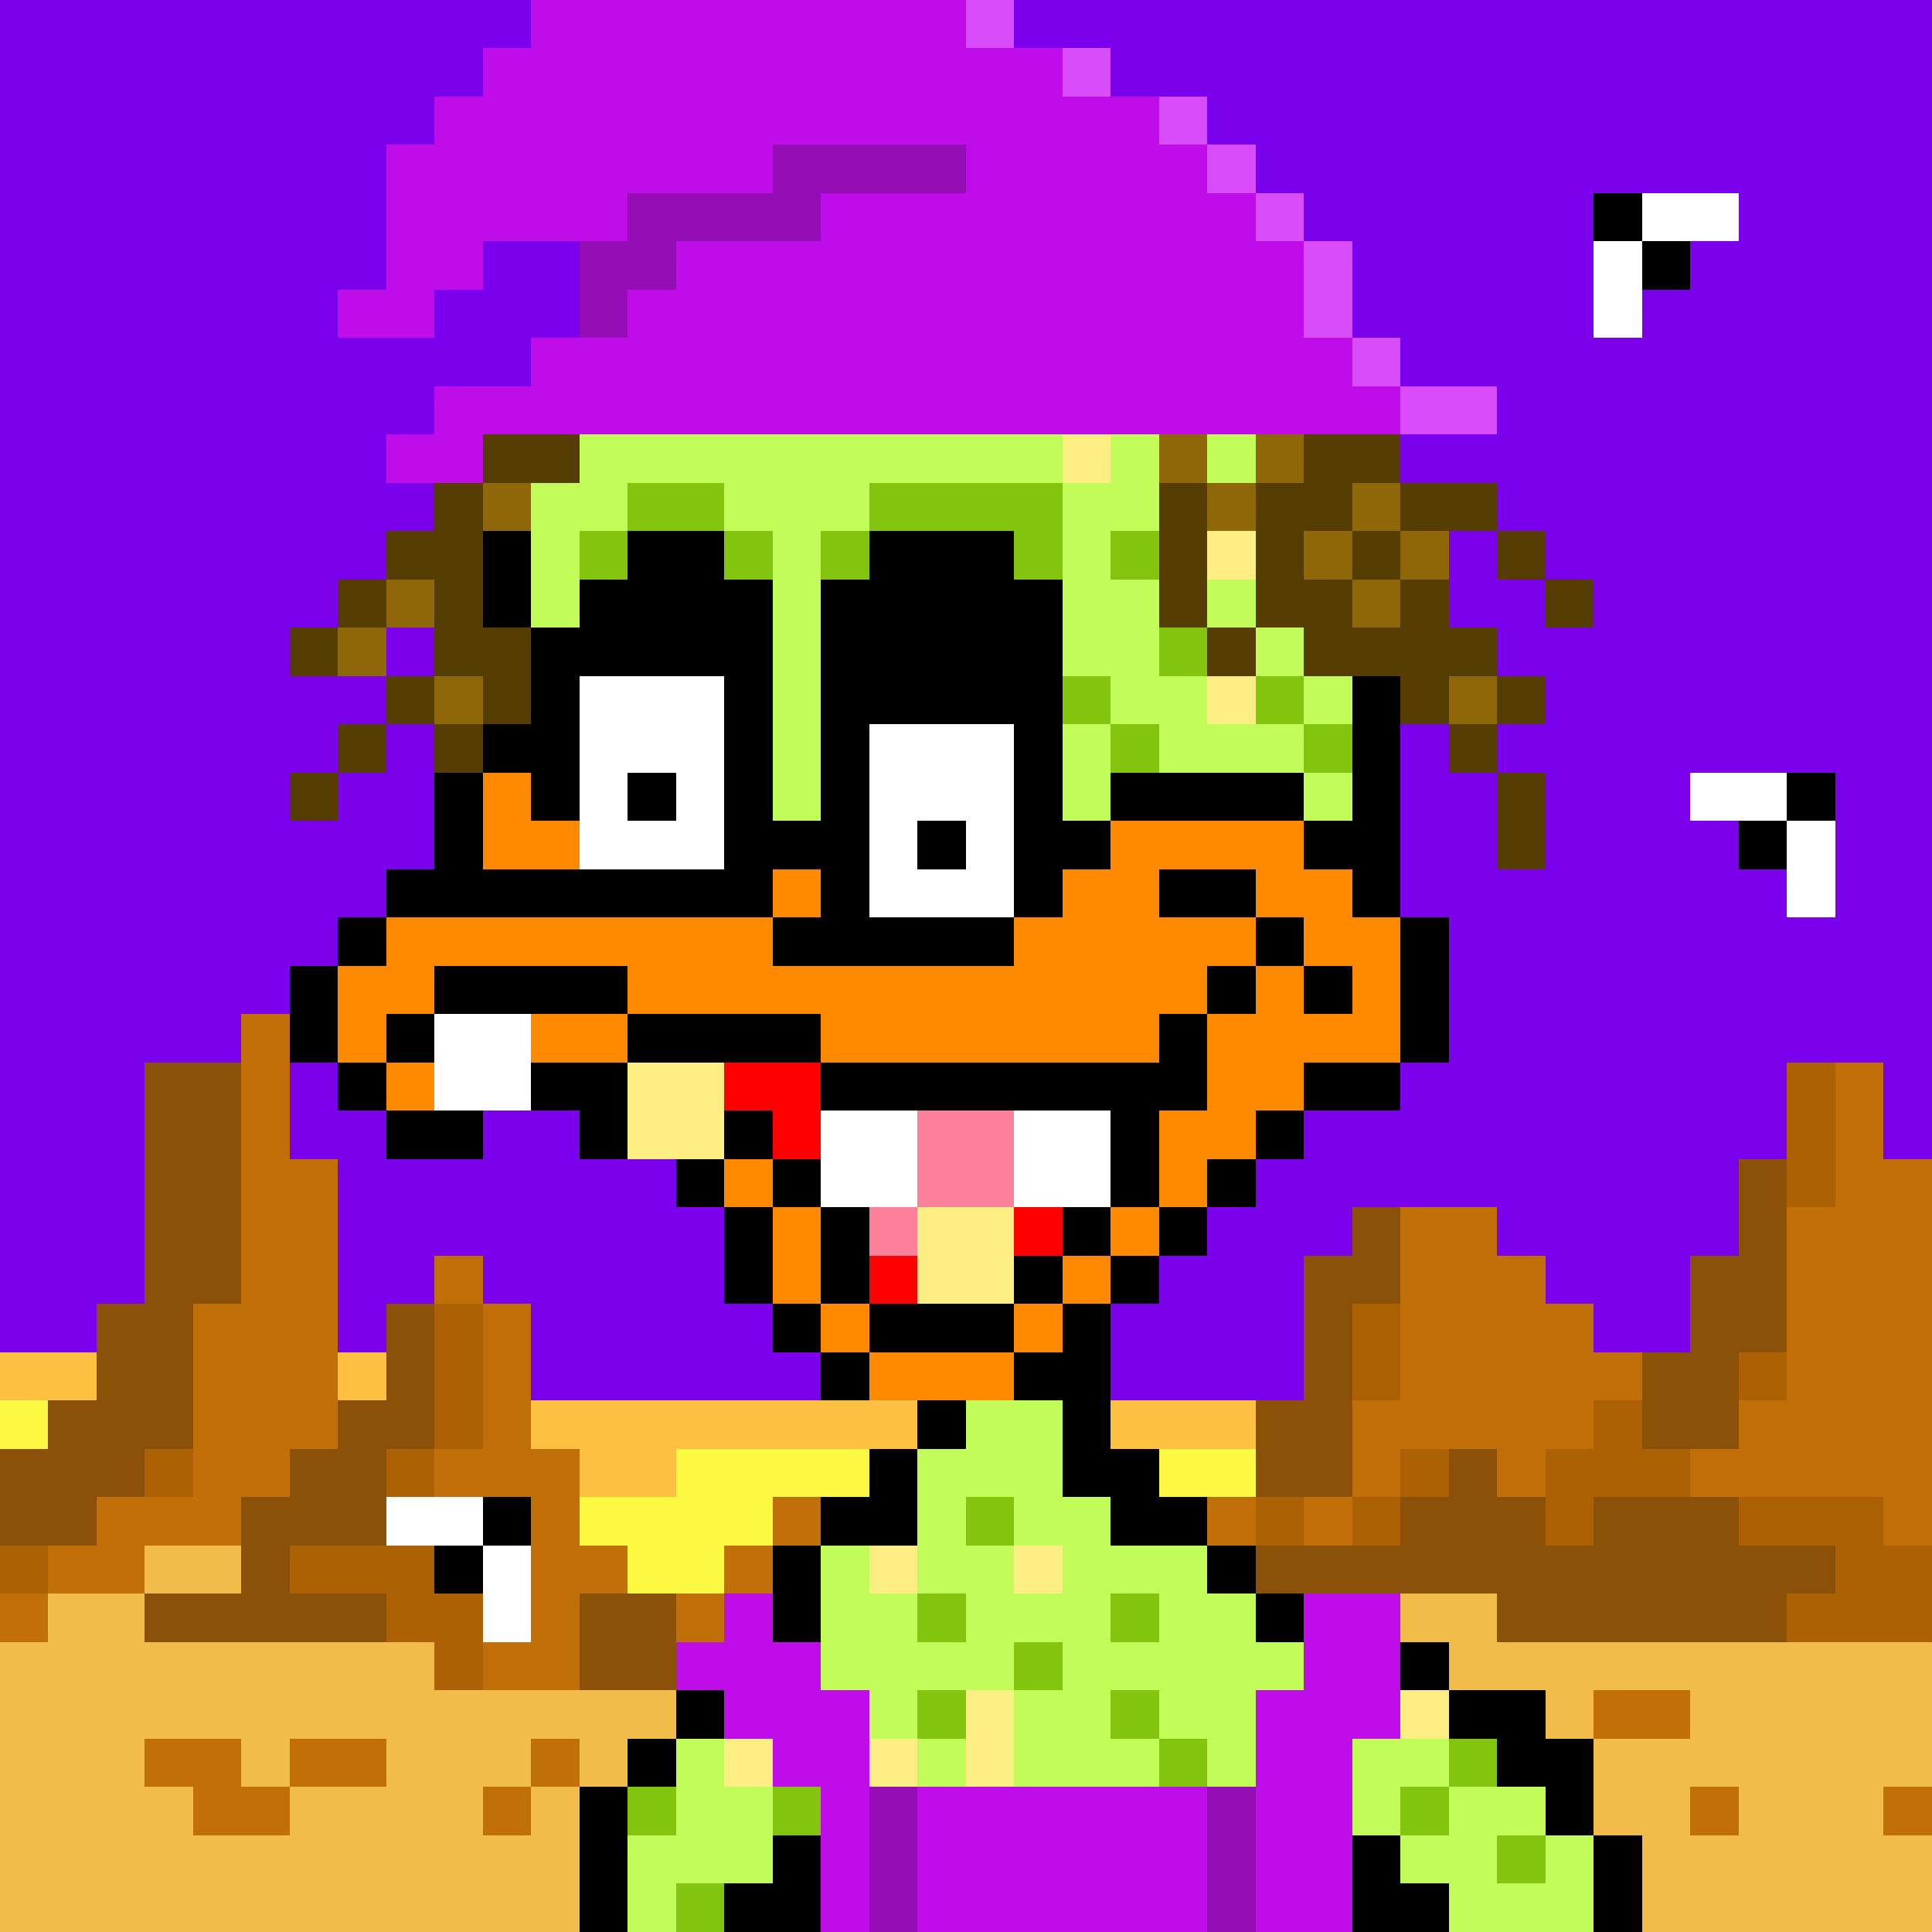 <svg xmlns="http://www.w3.org/2000/svg" viewBox="0 -0.5 40 40" shape-rendering="crispEdges">
<rect x="0" y="-0.5" width="40" height="40" fill="#333333" stroke="none"/>
<path stroke="#7b01ec" d="M0 0h11M21 0h19M0 1h10M23 1h17M0 2h9M25 2h15M0 3h8M26 3h14M0 4h8M27 4h6M36 4h4M0 5h8M10 5h2M28 5h5M35 5h5M0 6h7M9 6h3M28 6h5M34 6h6M0 7h11M29 7h11M0 8h9M31 8h9M0 9h8M29 9h11M0 10h9M31 10h9M0 11h8M30 11h1M32 11h8M0 12h7M30 12h2M33 12h7M0 13h6M8 13h1M31 13h9M0 14h8M32 14h8M0 15h7M8 15h1M29 15h1M31 15h9M0 16h6M7 16h2M29 16h2M32 16h3M38 16h2M0 17h9M29 17h2M32 17h4M38 17h2M0 18h8M29 18h8M38 18h2M0 19h7M30 19h10M0 20h6M30 20h10M0 21h5M30 21h10M0 22h3M6 22h1M29 22h8M39 22h1M0 23h3M6 23h2M10 23h2M27 23h10M39 23h1M0 24h3M7 24h7M26 24h10M0 25h3M7 25h8M25 25h3M31 25h5M0 26h3M7 26h2M10 26h5M24 26h3M32 26h3M0 27h2M7 27h1M11 27h5M23 27h4M33 27h2M11 28h6M23 28h4" />
<path stroke="#bf0de9" d="M11 0h9M10 1h12M9 2h15M8 3h8M20 3h5M8 4h5M17 4h9M8 5h2M14 5h13M7 6h2M13 6h14M11 7h17M9 8h20M8 9h2M15 33h1M27 33h2M14 34h3M27 34h2M15 35h3M26 35h3M16 36h2M26 36h2M17 37h1M19 37h6M26 37h2M17 38h1M19 38h6M26 38h2M17 39h1M19 39h6M26 39h2" />
<path stroke="#d84cf9" d="M20 0h1M22 1h1M24 2h1M25 3h1M26 4h1M27 5h1M27 6h1M28 7h1M29 8h2" />
<path stroke="#950eb5" d="M16 3h4M13 4h4M12 5h2M12 6h1M18 37h1M25 37h1M18 38h1M25 38h1M18 39h1M25 39h1" />
<path stroke="#000000" d="M33 4h1M34 5h1M10 11h1M13 11h2M18 11h3M10 12h1M12 12h4M17 12h5M11 13h5M17 13h5M11 14h1M15 14h1M17 14h5M28 14h1M10 15h2M15 15h1M17 15h1M21 15h1M28 15h1M9 16h1M11 16h1M13 16h1M15 16h1M17 16h1M21 16h1M23 16h4M28 16h1M37 16h1M9 17h1M15 17h3M19 17h1M21 17h2M27 17h2M36 17h1M8 18h8M17 18h1M21 18h1M24 18h2M28 18h1M7 19h1M16 19h5M26 19h1M29 19h1M6 20h1M9 20h4M25 20h1M27 20h1M29 20h1M6 21h1M8 21h1M13 21h4M24 21h1M29 21h1M7 22h1M11 22h2M17 22h8M27 22h2M8 23h2M12 23h1M15 23h1M23 23h1M26 23h1M14 24h1M16 24h1M23 24h1M25 24h1M15 25h1M17 25h1M22 25h1M24 25h1M15 26h1M17 26h1M21 26h1M23 26h1M16 27h1M18 27h3M22 27h1M17 28h1M21 28h2M19 29h1M22 29h1M18 30h1M22 30h2M10 31h1M17 31h2M23 31h2M9 32h1M16 32h1M25 32h1M16 33h1M26 33h1M29 34h1M14 35h1M30 35h2M13 36h1M31 36h2M12 37h1M32 37h1M12 38h1M16 38h1M28 38h1M33 38h1M12 39h1M15 39h2M28 39h2M33 39h1" />
<path stroke="#ffffff" d="M34 4h2M33 5h1M33 6h1M12 14h3M12 15h3M18 15h3M12 16h1M14 16h1M18 16h3M35 16h2M12 17h3M18 17h1M20 17h1M37 17h1M18 18h3M37 18h1M9 21h2M9 22h2M17 23h2M21 23h2M17 24h2M21 24h2M8 31h2M10 32h1M10 33h1" />
<path stroke="#563e03" d="M10 9h2M27 9h2M9 10h1M24 10h1M26 10h2M29 10h2M8 11h2M24 11h1M26 11h1M28 11h1M31 11h1M7 12h1M9 12h1M24 12h1M26 12h2M29 12h1M32 12h1M6 13h1M9 13h2M25 13h1M27 13h4M8 14h1M10 14h1M29 14h1M31 14h1M7 15h1M9 15h1M30 15h1M6 16h1M31 16h1M31 17h1" />
<path stroke="#c2fc59" d="M12 9h10M23 9h1M25 9h1M11 10h2M15 10h3M22 10h2M11 11h1M16 11h1M22 11h1M11 12h1M16 12h1M22 12h2M25 12h1M16 13h1M22 13h2M26 13h1M16 14h1M23 14h2M27 14h1M16 15h1M22 15h1M24 15h3M16 16h1M22 16h1M27 16h1M20 29h2M19 30h3M19 31h1M21 31h2M17 32h1M19 32h2M22 32h3M17 33h2M20 33h3M24 33h2M17 34h4M22 34h5M18 35h1M21 35h2M24 35h2M14 36h1M19 36h1M21 36h3M25 36h1M28 36h2M14 37h2M28 37h1M30 37h2M13 38h3M29 38h2M32 38h1M13 39h1M30 39h3" />
<path stroke="#fdee83" d="M22 9h1M25 11h1M25 14h1M13 22h2M13 23h2M19 25h2M19 26h2M18 32h1M21 32h1M20 35h1M29 35h1M15 36h1M18 36h1M20 36h1" />
<path stroke="#8e6708" d="M24 9h1M26 9h1M10 10h1M25 10h1M28 10h1M27 11h1M29 11h1M8 12h1M28 12h1M7 13h1M9 14h1M30 14h1" />
<path stroke="#83c40e" d="M13 10h2M18 10h4M12 11h1M15 11h1M17 11h1M21 11h1M23 11h1M24 13h1M22 14h1M26 14h1M23 15h1M27 15h1M20 31h1M19 33h1M23 33h1M21 34h1M19 35h1M23 35h1M24 36h1M30 36h1M13 37h1M16 37h1M29 37h1M31 38h1M14 39h1" />
<path stroke="#ff8a00" d="M10 16h1M10 17h2M23 17h4M16 18h1M22 18h2M26 18h2M8 19h8M21 19h5M27 19h2M7 20h2M13 20h12M26 20h1M28 20h1M7 21h1M11 21h2M17 21h7M25 21h4M8 22h1M25 22h2M24 23h2M15 24h1M24 24h1M16 25h1M23 25h1M16 26h1M22 26h1M17 27h1M21 27h1M18 28h3" />
<path stroke="#c06f09" d="M5 21h1M5 22h1M38 22h1M5 23h1M38 23h1M5 24h2M38 24h2M5 25h2M29 25h2M37 25h3M5 26h2M9 26h1M29 26h3M37 26h3M4 27h3M10 27h1M29 27h4M37 27h3M4 28h3M10 28h1M29 28h5M37 28h3M4 29h3M10 29h1M28 29h5M36 29h4M4 30h2M9 30h3M28 30h1M31 30h1M35 30h5M2 31h3M11 31h1M16 31h1M25 31h1M27 31h1M39 31h1M1 32h2M11 32h2M15 32h1M0 33h1M11 33h1M14 33h1M10 34h2M33 35h2M3 36h2M6 36h2M11 36h1M4 37h2M10 37h1M35 37h1M39 37h1" />
<path stroke="#8c5108" d="M3 22h2M3 23h2M3 24h2M36 24h1M3 25h2M28 25h1M36 25h1M3 26h2M27 26h2M35 26h2M2 27h2M8 27h1M27 27h1M35 27h2M2 28h2M8 28h1M27 28h1M34 28h2M1 29h3M7 29h2M26 29h2M34 29h2M0 30h3M6 30h2M26 30h2M30 30h1M0 31h2M5 31h3M29 31h3M33 31h3M5 32h1M26 32h12M3 33h5M12 33h2M31 33h6M12 34h2" />
<path stroke="#ff0000" d="M15 22h2M16 23h1M21 25h1M18 26h1" />
<path stroke="#ab6104" d="M37 22h1M37 23h1M37 24h1M9 27h1M28 27h1M9 28h1M28 28h1M36 28h1M9 29h1M33 29h1M3 30h1M8 30h1M29 30h1M32 30h3M26 31h1M28 31h1M32 31h1M36 31h3M0 32h1M6 32h3M38 32h2M8 33h2M37 33h3M9 34h1" />
<path stroke="#fc809a" d="M19 23h2M19 24h2M18 25h1" />
<path stroke="#fdc041" d="M0 28h2M7 28h1M11 29h8M23 29h3M12 30h2" />
<path stroke="#fdf841" d="M0 29h1M14 30h4M24 30h2M12 31h4M13 32h2" />
<path stroke="#f1bc49" d="M3 32h2M1 33h2M29 33h2M0 34h9M30 34h10M0 35h14M32 35h1M35 35h5M0 36h3M5 36h1M8 36h3M12 36h1M33 36h7M0 37h4M6 37h4M11 37h1M33 37h2M36 37h3M0 38h12M34 38h6M0 39h12M34 39h6" />
</svg>
